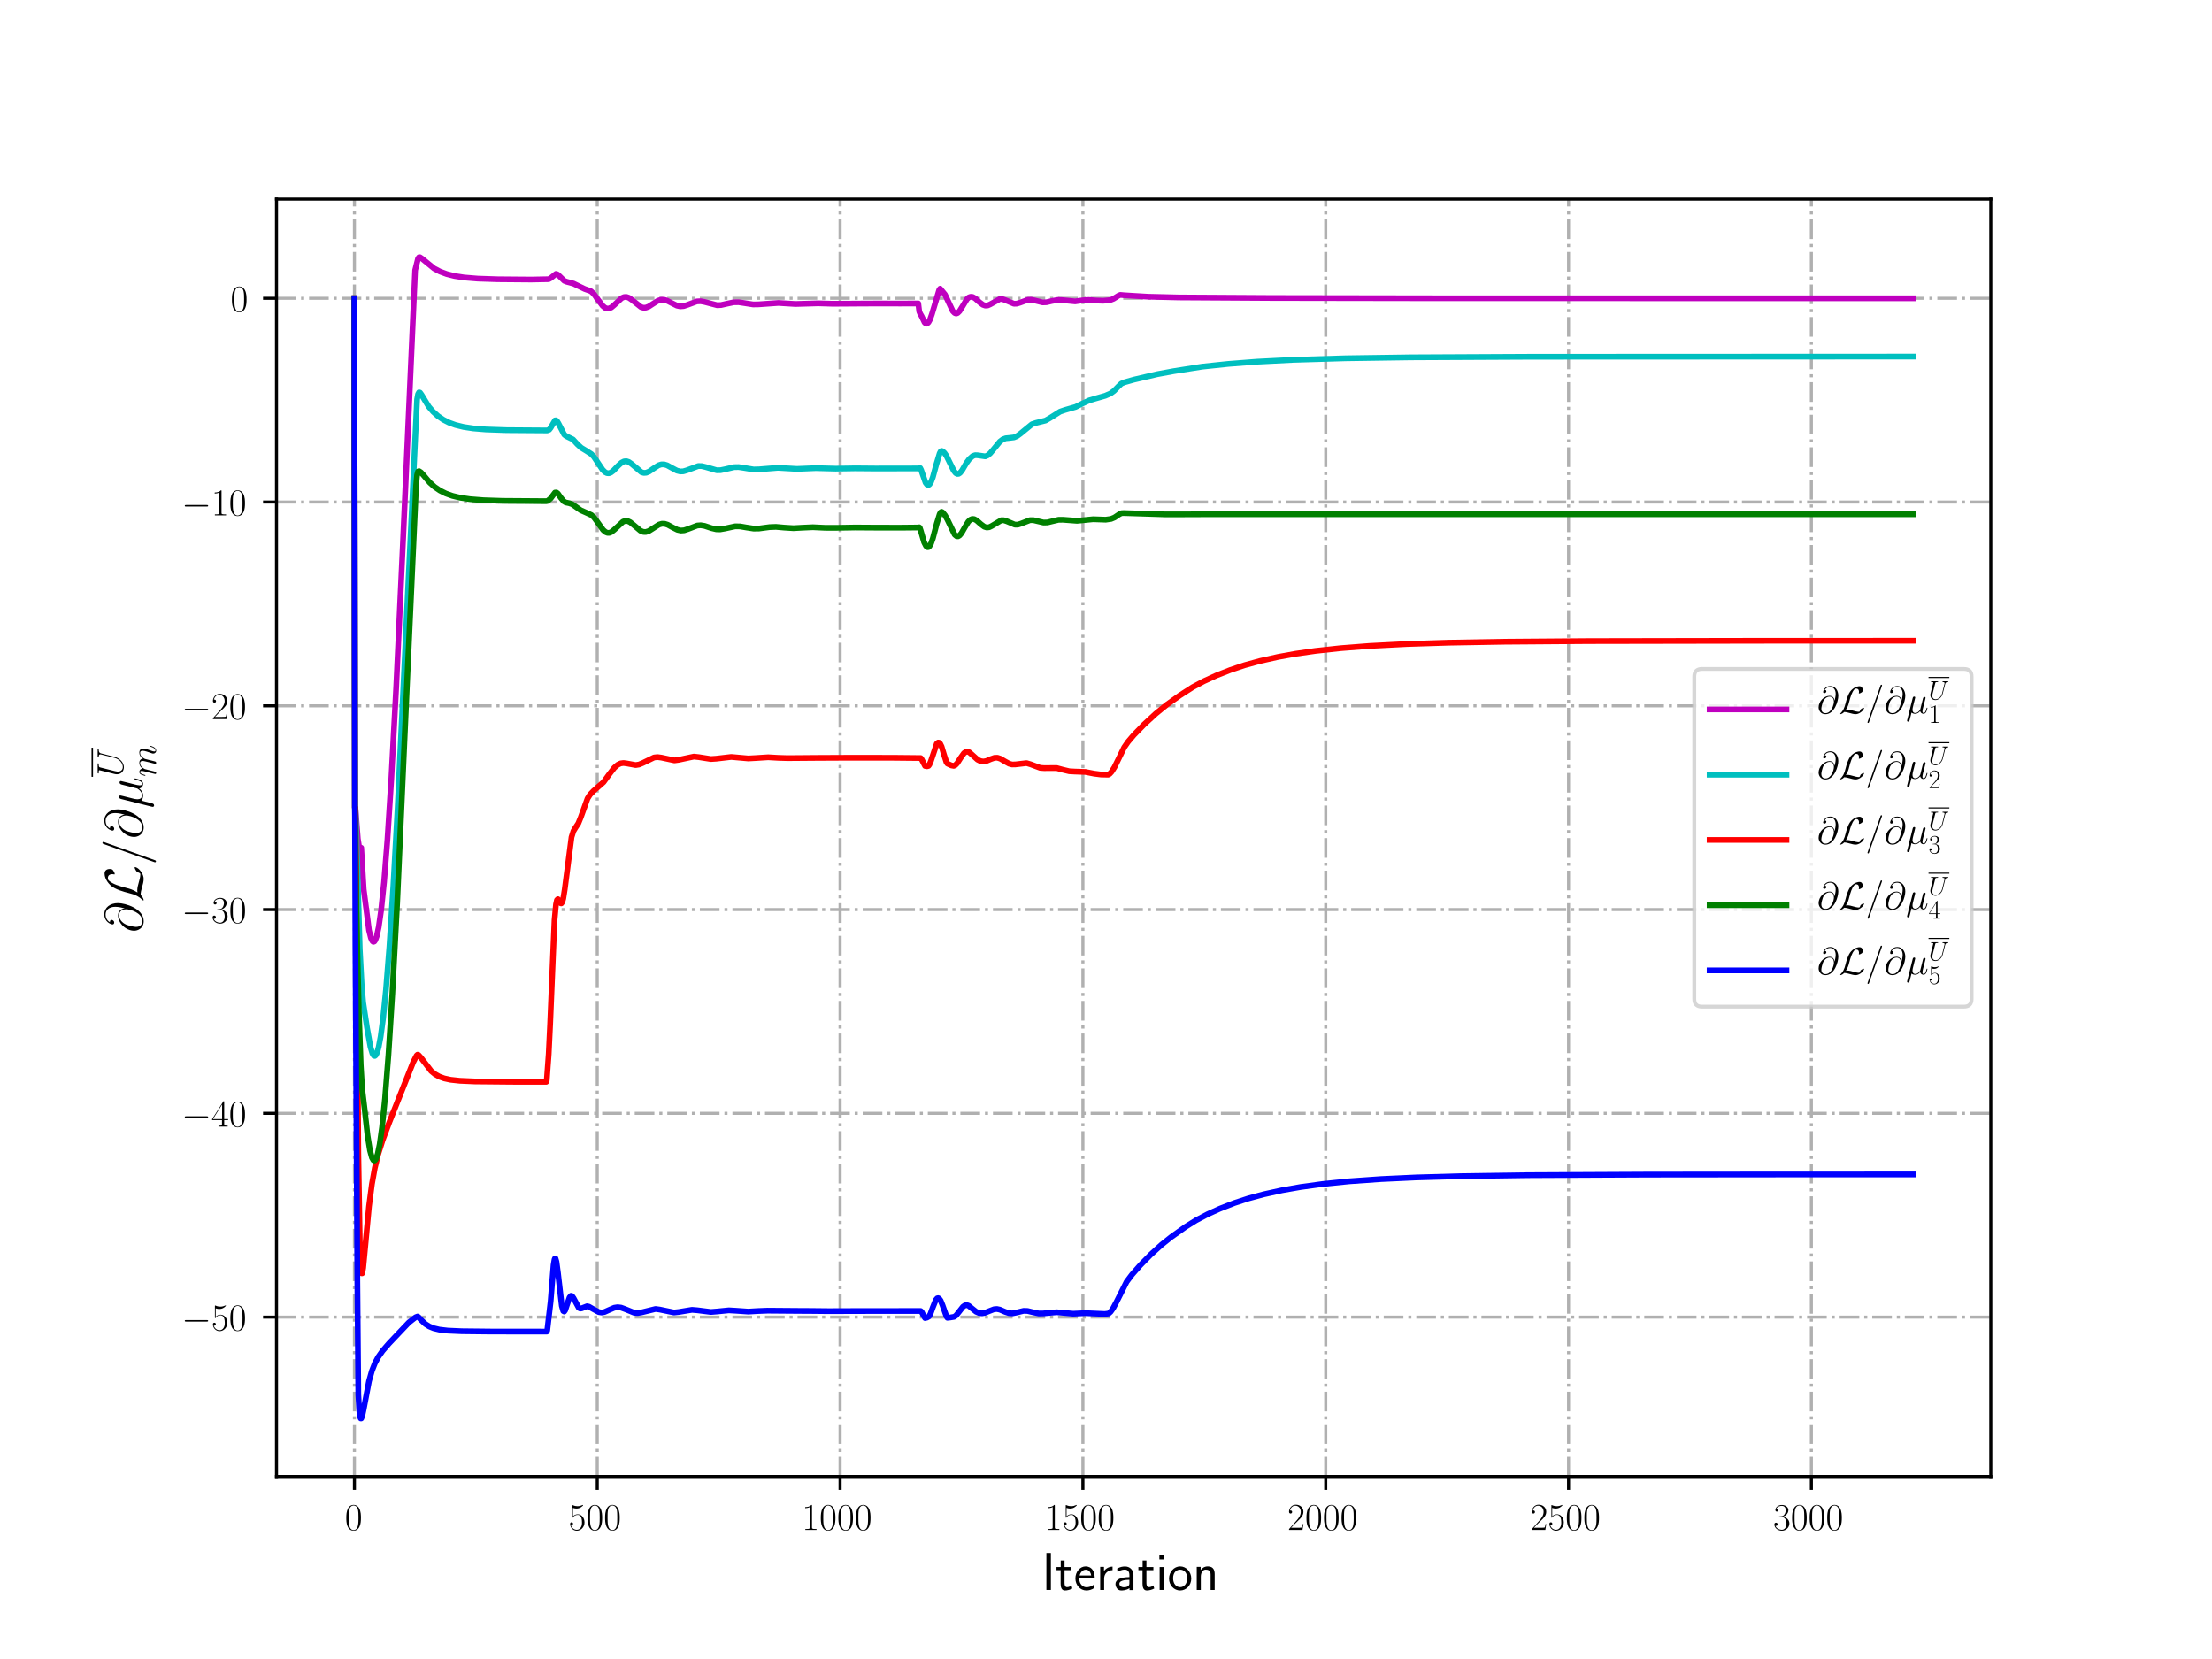 <?xml version="1.0" encoding="utf-8" standalone="no"?>
<!DOCTYPE svg PUBLIC "-//W3C//DTD SVG 1.1//EN"
  "http://www.w3.org/Graphics/SVG/1.1/DTD/svg11.dtd">
<!-- Created with matplotlib (http://matplotlib.org/) -->
<svg height="432pt" version="1.1" viewBox="0 0 576 432" width="576pt" xmlns="http://www.w3.org/2000/svg" xmlns:xlink="http://www.w3.org/1999/xlink">
 <defs>
  <style type="text/css">
*{stroke-linecap:butt;stroke-linejoin:round;}
  </style>
 </defs>
 <g id="figure_1">
  <g id="patch_1">
   <path d="M 0 432 
L 576 432 
L 576 0 
L 0 0 
z
" style="fill:#ffffff;"/>
  </g>
  <g id="axes_1">
   <g id="patch_2">
    <path d="M 72 384.48 
L 518.4 384.48 
L 518.4 51.84 
L 72 51.84 
z
" style="fill:#ffffff;"/>
   </g>
   <g id="matplotlib.axis_1">
    <g id="xtick_1">
     <g id="line2d_1">
      <path clip-path="url(#p2fd0db25ef)" d="M 92.291 384.48 
L 92.291 51.84 
" style="fill:none;stroke:#b0b0b0;stroke-dasharray:5.12,1.28,0.8,1.28;stroke-dashoffset:0;stroke-width:0.8;"/>
     </g>
     <g id="line2d_2">
      <defs>
       <path d="M 0 0 
L 0 3.5 
" id="me953d8c039" style="stroke:#000000;stroke-width:0.8;"/>
      </defs>
      <g>
       <use style="stroke:#000000;stroke-width:0.8;" x="92.291" xlink:href="#me953d8c039" y="384.48"/>
      </g>
     </g>
     <g id="text_1">
      <!-- $0$ -->
      <defs>
       <path d="M 42 31.641 
C 42 37.75 41.906 48.125 37.703 56.109 
C 34 63.109 28.094 65.594 22.906 65.594 
C 18.094 65.594 12 63.406 8.203 56.203 
C 4.203 48.719 3.797 39.438 3.797 31.641 
C 3.797 25.953 3.906 17.281 7 9.672 
C 11.297 -0.609 19 -2 22.906 -2 
C 27.5 -2 34.5 -0.109 38.594 9.375 
C 41.594 16.281 42 24.359 42 31.641 
z
M 22.906 -0.406 
C 16.5 -0.406 12.703 5.078 11.297 12.688 
C 10.203 18.562 10.203 27.156 10.203 32.75 
C 10.203 40.438 10.203 46.828 11.5 52.922 
C 13.406 61.391 19 64 22.906 64 
C 27 64 32.297 61.297 34.203 53.125 
C 35.5 47.438 35.594 40.734 35.594 32.75 
C 35.594 26.25 35.594 18.266 34.406 12.375 
C 32.297 1.484 26.406 -0.406 22.906 -0.406 
z
" id="CMR17-48"/>
      </defs>
      <g transform="translate(89.8 398.398)scale(0.1 -0.1)">
       <use transform="scale(0.996)" xlink:href="#CMR17-48"/>
      </g>
     </g>
    </g>
    <g id="xtick_2">
     <g id="line2d_3">
      <path clip-path="url(#p2fd0db25ef)" d="M 155.522 384.48 
L 155.522 51.84 
" style="fill:none;stroke:#b0b0b0;stroke-dasharray:5.12,1.28,0.8,1.28;stroke-dashoffset:0;stroke-width:0.8;"/>
     </g>
     <g id="line2d_4">
      <g>
       <use style="stroke:#000000;stroke-width:0.8;" x="155.522" xlink:href="#me953d8c039" y="384.48"/>
      </g>
     </g>
     <g id="text_2">
      <!-- $500$ -->
      <defs>
       <path d="M 11.406 57.688 
C 12.406 57.281 16.5 56 20.703 56 
C 30 56 35.094 61.109 38 64.062 
C 38 64.953 38 65.5 37.406 65.5 
C 37.297 65.5 37.094 65.5 36.297 65.047 
C 32.797 63.406 28.703 62.078 23.703 62.078 
C 20.703 62.078 16.203 62.484 11.297 64.672 
C 10.203 65.172 10 65.172 9.906 65.172 
C 9.406 65.172 9.297 65.062 9.297 63.078 
L 9.297 34.422 
C 9.297 32.641 9.297 32.141 10.297 32.141 
C 10.797 32.141 11 32.344 11.5 33.031 
C 14.703 37.516 19.094 39.406 24.094 39.406 
C 27.594 39.406 35.094 37.219 35.094 20.141 
C 35.094 16.953 35.094 11.172 32.094 6.578 
C 29.594 2.484 25.703 0.391 21.406 0.391 
C 14.797 0.391 8.094 5 6.297 12.719 
C 6.703 12.609 7.5 12.422 7.906 12.422 
C 9.203 12.422 11.703 13.125 11.703 16.219 
C 11.703 18.906 9.797 20 7.906 20 
C 5.594 20 4.094 18.594 4.094 15.797 
C 4.094 7.094 11 -2 21.594 -2 
C 31.906 -2 41.703 6.875 41.703 19.75 
C 41.703 31.719 33.906 41 24.203 41 
C 19.094 41 14.797 39.109 11.406 35.531 
z
" id="CMR17-53"/>
      </defs>
      <g transform="translate(148.05 398.398)scale(0.1 -0.1)">
       <use transform="scale(0.996)" xlink:href="#CMR17-53"/>
       <use transform="translate(45.69 0)scale(0.996)" xlink:href="#CMR17-48"/>
       <use transform="translate(91.381 0)scale(0.996)" xlink:href="#CMR17-48"/>
      </g>
     </g>
    </g>
    <g id="xtick_3">
     <g id="line2d_5">
      <path clip-path="url(#p2fd0db25ef)" d="M 218.753 384.48 
L 218.753 51.84 
" style="fill:none;stroke:#b0b0b0;stroke-dasharray:5.12,1.28,0.8,1.28;stroke-dashoffset:0;stroke-width:0.8;"/>
     </g>
     <g id="line2d_6">
      <g>
       <use style="stroke:#000000;stroke-width:0.8;" x="218.753" xlink:href="#me953d8c039" y="384.48"/>
      </g>
     </g>
     <g id="text_3">
      <!-- $1000$ -->
      <defs>
       <path d="M 26.594 63.406 
C 26.594 65.5 26.5 65.5 25.094 65.5 
C 21.203 61.188 15.297 59.797 9.703 59.797 
C 9.406 59.797 8.906 59.797 8.797 59.5 
C 8.703 59.297 8.703 59.094 8.703 57 
C 11.797 57 17 57.594 21 59.984 
L 21 7.203 
C 21 3.688 20.797 2.5 12.203 2.5 
L 9.203 2.5 
L 9.203 0 
C 14 0 19 0 23.797 0 
C 28.594 0 33.594 0 38.406 0 
L 38.406 2.5 
L 35.406 2.5 
C 26.797 2.5 26.594 3.594 26.594 7.156 
z
" id="CMR17-49"/>
      </defs>
      <g transform="translate(208.791 398.398)scale(0.1 -0.1)">
       <use transform="scale(0.996)" xlink:href="#CMR17-49"/>
       <use transform="translate(45.69 0)scale(0.996)" xlink:href="#CMR17-48"/>
       <use transform="translate(91.381 0)scale(0.996)" xlink:href="#CMR17-48"/>
       <use transform="translate(137.071 0)scale(0.996)" xlink:href="#CMR17-48"/>
      </g>
     </g>
    </g>
    <g id="xtick_4">
     <g id="line2d_7">
      <path clip-path="url(#p2fd0db25ef)" d="M 281.985 384.48 
L 281.985 51.84 
" style="fill:none;stroke:#b0b0b0;stroke-dasharray:5.12,1.28,0.8,1.28;stroke-dashoffset:0;stroke-width:0.8;"/>
     </g>
     <g id="line2d_8">
      <g>
       <use style="stroke:#000000;stroke-width:0.8;" x="281.985" xlink:href="#me953d8c039" y="384.48"/>
      </g>
     </g>
     <g id="text_4">
      <!-- $1500$ -->
      <g transform="translate(272.022 398.398)scale(0.1 -0.1)">
       <use transform="scale(0.996)" xlink:href="#CMR17-49"/>
       <use transform="translate(45.69 0)scale(0.996)" xlink:href="#CMR17-53"/>
       <use transform="translate(91.381 0)scale(0.996)" xlink:href="#CMR17-48"/>
       <use transform="translate(137.071 0)scale(0.996)" xlink:href="#CMR17-48"/>
      </g>
     </g>
    </g>
    <g id="xtick_5">
     <g id="line2d_9">
      <path clip-path="url(#p2fd0db25ef)" d="M 345.216 384.48 
L 345.216 51.84 
" style="fill:none;stroke:#b0b0b0;stroke-dasharray:5.12,1.28,0.8,1.28;stroke-dashoffset:0;stroke-width:0.8;"/>
     </g>
     <g id="line2d_10">
      <g>
       <use style="stroke:#000000;stroke-width:0.8;" x="345.216" xlink:href="#me953d8c039" y="384.48"/>
      </g>
     </g>
     <g id="text_5">
      <!-- $2000$ -->
      <defs>
       <path d="M 41.703 15.453 
L 39.906 15.453 
C 38.906 8.375 38.094 7.172 37.703 6.562 
C 37.203 5.766 30 5.766 28.594 5.766 
L 9.406 5.766 
C 13 9.672 20 16.75 28.5 24.953 
C 34.594 30.734 41.703 37.531 41.703 47.422 
C 41.703 59.219 32.297 66 21.797 66 
C 10.797 66 4.094 56.312 4.094 47.344 
C 4.094 43.438 7 42.938 8.203 42.938 
C 9.203 42.938 12.203 43.547 12.203 47.031 
C 12.203 50.109 9.594 51 8.203 51 
C 7.594 51 7 50.906 6.594 50.703 
C 8.5 59.219 14.297 63.406 20.406 63.406 
C 29.094 63.406 34.797 56.516 34.797 47.422 
C 34.797 38.734 29.703 31.25 24 24.75 
L 4.094 2.281 
L 4.094 0 
L 39.297 0 
z
" id="CMR17-50"/>
      </defs>
      <g transform="translate(335.253 398.398)scale(0.1 -0.1)">
       <use transform="scale(0.996)" xlink:href="#CMR17-50"/>
       <use transform="translate(45.69 0)scale(0.996)" xlink:href="#CMR17-48"/>
       <use transform="translate(91.381 0)scale(0.996)" xlink:href="#CMR17-48"/>
       <use transform="translate(137.071 0)scale(0.996)" xlink:href="#CMR17-48"/>
      </g>
     </g>
    </g>
    <g id="xtick_6">
     <g id="line2d_11">
      <path clip-path="url(#p2fd0db25ef)" d="M 408.447 384.48 
L 408.447 51.84 
" style="fill:none;stroke:#b0b0b0;stroke-dasharray:5.12,1.28,0.8,1.28;stroke-dashoffset:0;stroke-width:0.8;"/>
     </g>
     <g id="line2d_12">
      <g>
       <use style="stroke:#000000;stroke-width:0.8;" x="408.447" xlink:href="#me953d8c039" y="384.48"/>
      </g>
     </g>
     <g id="text_6">
      <!-- $2500$ -->
      <g transform="translate(398.485 398.398)scale(0.1 -0.1)">
       <use transform="scale(0.996)" xlink:href="#CMR17-50"/>
       <use transform="translate(45.69 0)scale(0.996)" xlink:href="#CMR17-53"/>
       <use transform="translate(91.381 0)scale(0.996)" xlink:href="#CMR17-48"/>
       <use transform="translate(137.071 0)scale(0.996)" xlink:href="#CMR17-48"/>
      </g>
     </g>
    </g>
    <g id="xtick_7">
     <g id="line2d_13">
      <path clip-path="url(#p2fd0db25ef)" d="M 471.678 384.48 
L 471.678 51.84 
" style="fill:none;stroke:#b0b0b0;stroke-dasharray:5.12,1.28,0.8,1.28;stroke-dashoffset:0;stroke-width:0.8;"/>
     </g>
     <g id="line2d_14">
      <g>
       <use style="stroke:#000000;stroke-width:0.8;" x="471.678" xlink:href="#me953d8c039" y="384.48"/>
      </g>
     </g>
     <g id="text_7">
      <!-- $3000$ -->
      <defs>
       <path d="M 22.094 33.703 
C 31 33.703 34.906 25.969 34.906 17.031 
C 34.906 5 28.5 0.391 22.703 0.391 
C 17.406 0.391 8.797 3.031 6.094 10.828 
C 6.594 10.625 7.094 10.625 7.594 10.625 
C 10 10.625 11.797 12.219 11.797 14.812 
C 11.797 17.703 9.594 19 7.594 19 
C 5.906 19 3.297 18.203 3.297 14.469 
C 3.297 5.234 12.297 -2 22.906 -2 
C 34 -2 42.5 6.719 42.5 16.953 
C 42.5 26.672 34.5 33.703 25 34.797 
C 32.594 36.375 39.906 43.062 39.906 52.016 
C 39.906 59.688 32 65.297 23 65.297 
C 13.906 65.297 5.906 59.828 5.906 52.016 
C 5.906 48.594 8.5 48 9.797 48 
C 11.906 48 13.703 49.297 13.703 51.891 
C 13.703 54.469 11.906 55.766 9.797 55.766 
C 9.406 55.766 8.906 55.766 8.5 55.578 
C 11.406 61.859 19.297 63 22.797 63 
C 26.297 63 32.906 61.328 32.906 51.875 
C 32.906 49.109 32.5 44.188 29.094 39.844 
C 26.094 36 22.703 36 19.406 35.688 
C 18.906 35.688 16.594 35.453 16.203 35.453 
C 15.5 35.359 15.094 35.266 15.094 34.5 
C 15.094 33.797 15.203 33.703 17.203 33.703 
z
" id="CMR17-51"/>
      </defs>
      <g transform="translate(461.716 398.398)scale(0.1 -0.1)">
       <use transform="scale(0.996)" xlink:href="#CMR17-51"/>
       <use transform="translate(45.69 0)scale(0.996)" xlink:href="#CMR17-48"/>
       <use transform="translate(91.381 0)scale(0.996)" xlink:href="#CMR17-48"/>
       <use transform="translate(137.071 0)scale(0.996)" xlink:href="#CMR17-48"/>
      </g>
     </g>
    </g>
    <g id="text_8">
     <!-- Iteration -->
     <defs>
      <path d="M 17.094 69 
L 8.703 69 
L 8.703 0 
L 17.094 0 
z
" id="CMSS17-73"/>
      <path d="M 16.703 37 
L 29.703 37 
L 29.703 42.766 
L 16.703 42.766 
L 16.703 55 
L 9.594 55 
L 9.594 42.766 
L 1.703 42.766 
L 1.703 37 
L 9.406 37 
L 9.406 11.703 
C 9.406 6 10.703 -1 17.297 -1 
C 22.297 -1 26.906 0.391 31.297 2.688 
L 29.703 8.562 
C 27.297 6.469 24.406 5.266 21.297 5.266 
C 16.906 5.266 16.703 10.875 16.703 13.375 
z
" id="CMSS17-116"/>
      <path d="M 39.094 21.516 
C 39.094 24.844 38.906 31.297 35.703 36.641 
C 32.203 42.391 26.5 44 22.203 44 
C 11.797 44 3 34.188 3 21.484 
C 3 9.094 12.094 -1 23.594 -1 
C 28.094 -1 33.594 0.297 38.594 3.875 
C 38.594 4.281 38.406 6.469 38.297 6.562 
C 38.297 6.766 38 9.844 38 10.25 
C 33.203 6.359 27.703 5.078 23.703 5.078 
C 17.297 5.078 10.406 10.422 10.094 21.516 
z
M 10.906 27 
C 12.203 32.562 16.594 37.828 22.203 37.828 
C 23.703 37.828 30.703 37.828 32.5 27 
z
" id="CMSS17-101"/>
      <path d="M 14.906 21.297 
C 14.906 30.703 21.797 37 30.594 37 
L 30.594 43.578 
C 24.203 43.578 18.203 40.391 14.594 35.203 
L 14.594 43.094 
L 7.5 43.094 
L 7.5 0 
L 14.906 0 
z
" id="CMSS17-114"/>
      <path d="M 37.594 27.984 
C 37.594 37.375 30.906 43.875 21.906 43.875 
C 17.5 43.875 12.703 43.078 7.203 39.891 
L 7.797 33.359 
C 10.297 35.125 14.594 38 21.797 38 
C 26.906 38 30 34.062 30 27.844 
L 30 24 
C 14 24 4 19.344 4 11.344 
C 4 7.203 6.5 -1 14.797 -1 
C 16.297 -1 24.406 -1 30.203 3.391 
L 30.203 -0.297 
L 37.594 -0.297 
z
M 30 12.75 
C 30 10.953 30 8.562 27 6.781 
C 24.406 5.078 21.094 5.078 19.703 5.078 
C 14.703 5.078 11.297 7.984 11.297 11.625 
C 11.297 18.922 26.906 18.922 30 18.922 
z
" id="CMSS17-97"/>
      <path d="M 15.297 65.359 
L 6.906 65.359 
L 6.906 57 
L 15.297 57 
z
M 14.797 42.797 
L 7.406 42.797 
L 7.406 0 
L 14.797 0 
z
" id="CMSS17-105"/>
      <path d="M 44.203 21.188 
C 44.203 34 34.703 44 23.5 44 
C 12 44 2.703 33.703 2.703 21.188 
C 2.703 8.5 12.297 -1 23.406 -1 
C 34.797 -1 44.203 8.797 44.203 21.188 
z
M 23.5 5.266 
C 16.406 5.266 10.297 11.078 10.297 22 
C 10.297 33.609 17.406 37.922 23.406 37.922 
C 29.906 37.922 36.594 33.219 36.594 22 
C 36.594 10.672 30.094 5.266 23.5 5.266 
z
" id="CMSS17-111"/>
      <path d="M 40.906 29.328 
C 40.906 35.672 39.406 44 28.094 44 
C 21.703 44 17.5 40.719 14.703 37.328 
L 14.703 43.094 
L 7.406 43.094 
L 7.406 0 
L 15 0 
L 15 24.359 
C 15 30.688 17.406 37.938 24.203 37.938 
C 33 37.938 33.297 32 33.297 28.578 
L 33.297 0 
L 40.906 0 
z
" id="CMSS17-110"/>
     </defs>
     <g transform="translate(271.264 414.022)scale(0.14 -0.14)">
      <use transform="scale(0.996)" xlink:href="#CMSS17-73"/>
      <use transform="translate(25.784 0)scale(0.996)" xlink:href="#CMSS17-116"/>
      <use transform="translate(59.615 0)scale(0.996)" xlink:href="#CMSS17-101"/>
      <use transform="translate(101.254 0)scale(0.996)" xlink:href="#CMSS17-114"/>
      <use transform="translate(133.164 0)scale(0.996)" xlink:href="#CMSS17-97"/>
      <use transform="translate(178.086 0)scale(0.996)" xlink:href="#CMSS17-116"/>
      <use transform="translate(211.918 0)scale(0.996)" xlink:href="#CMSS17-105"/>
      <use transform="translate(234.098 0)scale(0.996)" xlink:href="#CMSS17-111"/>
      <use transform="translate(280.942 0)scale(0.996)" xlink:href="#CMSS17-110"/>
     </g>
    </g>
   </g>
   <g id="matplotlib.axis_2">
    <g id="ytick_1">
     <g id="line2d_15">
      <path clip-path="url(#p2fd0db25ef)" d="M 72 342.967 
L 518.4 342.967 
" style="fill:none;stroke:#b0b0b0;stroke-dasharray:5.12,1.28,0.8,1.28;stroke-dashoffset:0;stroke-width:0.8;"/>
     </g>
     <g id="line2d_16">
      <defs>
       <path d="M 0 0 
L -3.5 0 
" id="m3da5f7e1f7" style="stroke:#000000;stroke-width:0.8;"/>
      </defs>
      <g>
       <use style="stroke:#000000;stroke-width:0.8;" x="72" xlink:href="#m3da5f7e1f7" y="342.967"/>
      </g>
     </g>
     <g id="text_9">
      <!-- $-50$ -->
      <defs>
       <path d="M 65.906 23 
C 67.594 23 69.406 23 69.406 25 
C 69.406 27 67.594 27 65.906 27 
L 11.797 27 
C 10.094 27 8.297 27 8.297 25 
C 8.297 23 10.094 23 11.797 23 
z
" id="CMSY10-0"/>
      </defs>
      <g transform="translate(47.289 346.426)scale(0.1 -0.1)">
       <use transform="scale(0.996)" xlink:href="#CMSY10-0"/>
       <use transform="translate(77.487 0)scale(0.996)" xlink:href="#CMR17-53"/>
       <use transform="translate(123.178 0)scale(0.996)" xlink:href="#CMR17-48"/>
      </g>
     </g>
    </g>
    <g id="ytick_2">
     <g id="line2d_17">
      <path clip-path="url(#p2fd0db25ef)" d="M 72 289.909 
L 518.4 289.909 
" style="fill:none;stroke:#b0b0b0;stroke-dasharray:5.12,1.28,0.8,1.28;stroke-dashoffset:0;stroke-width:0.8;"/>
     </g>
     <g id="line2d_18">
      <g>
       <use style="stroke:#000000;stroke-width:0.8;" x="72" xlink:href="#m3da5f7e1f7" y="289.909"/>
      </g>
     </g>
     <g id="text_10">
      <!-- $-40$ -->
      <defs>
       <path d="M 33.594 64.406 
C 33.594 66.5 33.5 66.5 31.703 66.5 
L 2 19.594 
L 2 17 
L 27.797 17 
L 27.797 7.141 
C 27.797 3.5 27.594 2.5 20.594 2.5 
L 18.703 2.5 
L 18.703 0 
C 21.906 0 27.297 0 30.703 0 
C 34.094 0 39.5 0 42.703 0 
L 42.703 2.5 
L 40.797 2.5 
C 33.797 2.5 33.594 3.5 33.594 7.141 
L 33.594 17 
L 43.797 17 
L 43.797 19.594 
L 33.594 19.594 
z
M 28.094 57.859 
L 28.094 19.594 
L 4 19.594 
z
" id="CMR17-52"/>
      </defs>
      <g transform="translate(47.289 293.368)scale(0.1 -0.1)">
       <use transform="scale(0.996)" xlink:href="#CMSY10-0"/>
       <use transform="translate(77.487 0)scale(0.996)" xlink:href="#CMR17-52"/>
       <use transform="translate(123.178 0)scale(0.996)" xlink:href="#CMR17-48"/>
      </g>
     </g>
    </g>
    <g id="ytick_3">
     <g id="line2d_19">
      <path clip-path="url(#p2fd0db25ef)" d="M 72 236.851 
L 518.4 236.851 
" style="fill:none;stroke:#b0b0b0;stroke-dasharray:5.12,1.28,0.8,1.28;stroke-dashoffset:0;stroke-width:0.8;"/>
     </g>
     <g id="line2d_20">
      <g>
       <use style="stroke:#000000;stroke-width:0.8;" x="72" xlink:href="#m3da5f7e1f7" y="236.851"/>
      </g>
     </g>
     <g id="text_11">
      <!-- $-30$ -->
      <g transform="translate(47.289 240.31)scale(0.1 -0.1)">
       <use transform="scale(0.996)" xlink:href="#CMSY10-0"/>
       <use transform="translate(77.487 0)scale(0.996)" xlink:href="#CMR17-51"/>
       <use transform="translate(123.178 0)scale(0.996)" xlink:href="#CMR17-48"/>
      </g>
     </g>
    </g>
    <g id="ytick_4">
     <g id="line2d_21">
      <path clip-path="url(#p2fd0db25ef)" d="M 72 183.793 
L 518.4 183.793 
" style="fill:none;stroke:#b0b0b0;stroke-dasharray:5.12,1.28,0.8,1.28;stroke-dashoffset:0;stroke-width:0.8;"/>
     </g>
     <g id="line2d_22">
      <g>
       <use style="stroke:#000000;stroke-width:0.8;" x="72" xlink:href="#m3da5f7e1f7" y="183.793"/>
      </g>
     </g>
     <g id="text_12">
      <!-- $-20$ -->
      <g transform="translate(47.289 187.252)scale(0.1 -0.1)">
       <use transform="scale(0.996)" xlink:href="#CMSY10-0"/>
       <use transform="translate(77.487 0)scale(0.996)" xlink:href="#CMR17-50"/>
       <use transform="translate(123.178 0)scale(0.996)" xlink:href="#CMR17-48"/>
      </g>
     </g>
    </g>
    <g id="ytick_5">
     <g id="line2d_23">
      <path clip-path="url(#p2fd0db25ef)" d="M 72 130.735 
L 518.4 130.735 
" style="fill:none;stroke:#b0b0b0;stroke-dasharray:5.12,1.28,0.8,1.28;stroke-dashoffset:0;stroke-width:0.8;"/>
     </g>
     <g id="line2d_24">
      <g>
       <use style="stroke:#000000;stroke-width:0.8;" x="72" xlink:href="#m3da5f7e1f7" y="130.735"/>
      </g>
     </g>
     <g id="text_13">
      <!-- $-10$ -->
      <g transform="translate(47.289 134.194)scale(0.1 -0.1)">
       <use transform="scale(0.996)" xlink:href="#CMSY10-0"/>
       <use transform="translate(77.487 0)scale(0.996)" xlink:href="#CMR17-49"/>
       <use transform="translate(123.178 0)scale(0.996)" xlink:href="#CMR17-48"/>
      </g>
     </g>
    </g>
    <g id="ytick_6">
     <g id="line2d_25">
      <path clip-path="url(#p2fd0db25ef)" d="M 72 77.677 
L 518.4 77.677 
" style="fill:none;stroke:#b0b0b0;stroke-dasharray:5.12,1.28,0.8,1.28;stroke-dashoffset:0;stroke-width:0.8;"/>
     </g>
     <g id="line2d_26">
      <g>
       <use style="stroke:#000000;stroke-width:0.8;" x="72" xlink:href="#m3da5f7e1f7" y="77.677"/>
      </g>
     </g>
     <g id="text_14">
      <!-- $0$ -->
      <g transform="translate(60.019 81.136)scale(0.1 -0.1)">
       <use transform="scale(0.996)" xlink:href="#CMR17-48"/>
      </g>
     </g>
    </g>
    <g id="text_15">
     <!-- $\partial \mathcal{L}/ \partial \mu^{\overline{U}}_{m}$ -->
     <defs>
      <path d="M 45.406 33.516 
C 44.797 39.125 41.297 45.859 32.297 45.859 
C 18.203 45.859 3.797 31.516 3.797 15.562 
C 3.797 9.438 8 -2.094 21.594 -2.094 
C 45.203 -2.094 55.297 32.297 55.297 46 
C 55.297 60.406 47.203 71.5 34.406 71.5 
C 19.906 71.5 15.594 58.797 15.594 56.094 
C 15.594 55.203 16.203 53 19 53 
C 22.5 53 24 56.203 24 57.906 
C 24 61 20.906 61 19.594 61 
C 23.703 68.406 31.297 69.094 34 69.094 
C 42.797 69.094 48.406 62.109 48.406 50.969 
C 48.406 44.578 46.5 37.188 45.5 33.516 
z
M 21.906 0.594 
C 12.5 0.594 10.906 8.031 10.906 12.25 
C 10.906 16.656 13.703 27 15.203 30.703 
C 16.5 33.719 22.203 43.859 32.594 43.859 
C 41.703 43.859 43.797 35.922 43.797 30.516 
C 43.797 23.078 37.297 0.594 21.906 0.594 
z
" id="CMMI12-64"/>
      <path d="M 18 9.531 
C 23.406 17.984 25.094 24.406 26.406 29.734 
C 29.906 43.594 33.703 55.656 39.906 62.578 
C 41.094 63.906 41.906 64.797 45.094 64.797 
C 52 64.797 52.203 57.875 52.203 56.453 
C 52.203 54.656 51.703 53.234 51.703 52.734 
C 51.703 52.031 52.297 52.031 52.406 52.031 
C 54 52.031 56.703 53.141 59.203 54.953 
C 61 56.359 61.906 57.359 61.906 61.469 
C 61.906 66.891 59.094 71 53.5 71 
C 50.297 71 41.5 70.203 31.703 60.25 
C 23.703 52.016 19 33.938 17.094 26.406 
C 15.297 19.5 14.5 16.375 11.5 10.344 
C 10.797 9.156 8.203 4.734 6.797 3.422 
C 4.094 0.922 3.094 -0.891 3.094 -1.391 
C 3.094 -1.594 3.297 -2 4 -2 
C 4.406 -2 6.5 -1.594 9.094 0.078 
C 10.797 1.062 11 1.25 13.297 3.609 
C 18.297 3.609 21.797 2.703 28.094 0.906 
C 33.203 -0.5 38.297 -2 43.406 -2 
C 51.5 -2 59.703 4.125 62.906 8.531 
C 64.906 11.234 65.5 13.75 65.5 14.047 
C 65.5 14.75 64.906 14.75 64.797 14.75 
C 63.203 14.75 60.797 13.656 59.094 12.438 
C 56.406 10.734 56.203 10.141 55.594 8.422 
C 55.094 6.812 54.5 6.016 54.094 5.406 
C 53.297 4.203 53.203 4.203 51.703 4.203 
C 46.906 4.203 41.906 5.719 35.297 7.516 
C 32.5 8.312 27 9.938 22 9.938 
C 20.703 9.938 19.297 9.828 18 9.531 
z
" id="CMSY10-76"/>
      <path d="M 42.906 71.281 
C 42.906 71.391 43.5 72.906 43.5 73.094 
C 43.5 74.297 42.5 75 41.703 75 
C 41.203 75 40.297 75 39.5 72.797 
L 6 -21.297 
C 6 -21.406 5.406 -22.891 5.406 -23.094 
C 5.406 -24.297 6.406 -25 7.203 -25 
C 7.797 -25 8.703 -24.891 9.406 -22.797 
z
" id="CMMI12-61"/>
      <path d="M 14.406 2.188 
C 16.906 -0.094 20.594 -1 24 -1 
C 30.406 -1 34.797 3.25 37.094 6.328 
C 38.094 1.078 42.297 -1 45.797 -1 
C 48.797 -1 51.203 0.781 53 4.328 
C 54.594 7.703 56 13.734 56 14.109 
C 56 14.609 55.594 15 55 15 
C 54.094 15 54 14.5 53.594 13.031 
C 52.094 7.203 50.203 1 46.094 1 
C 43.203 1 43 3.578 43 5.594 
C 43 7.875 43.906 11.484 44.594 14.469 
L 47.406 25.234 
C 47.797 27.141 48.906 31.609 49.406 33.422 
C 50 35.812 51.094 40.109 51.094 40.5 
C 51.094 42 49.906 43 48.406 43 
C 47.5 43 45.406 42.594 44.594 39.609 
L 37.594 11.875 
C 37.094 9.875 37.094 9.672 35.797 8.078 
C 34.594 6.391 30.703 1 24.406 1 
C 18.797 1 17 5.094 17 9.766 
C 17 12.672 17.906 16.156 18.297 17.859 
L 22.797 35.828 
C 23.297 37.719 24.094 40.906 24.094 41.516 
C 24.094 43.109 22.797 44 21.5 44 
C 20.594 44 18.406 43.703 17.594 40.5 
L 3.094 -17.297 
C 3 -17.797 2.797 -18.391 2.797 -19 
C 2.797 -20.5 4 -21.5 5.5 -21.5 
C 8.406 -21.5 9 -19.188 9.703 -16.406 
z
" id="CMMI12-22"/>
      <path d="M 50.594 23.031 
C 47.094 9.078 35.5 0.891 26.094 0.891 
C 18.906 0.891 14 5.672 14 13.922 
C 14 14.312 14 17.297 15.094 21.672 
L 24.906 60.734 
C 25.797 64.109 26 65.109 33.094 65.109 
C 34.906 65.109 35.906 65.109 35.906 66.906 
C 35.906 68 35 68 34.406 68 
C 32.594 68 30.5 68 28.594 68 
L 16.797 68 
C 14.906 68 12.797 68 10.906 68 
C 10.203 68 9 68 9 66.109 
C 9 65.109 9.703 65.109 11.594 65.109 
C 17.594 65.109 17.594 64.312 17.594 63.219 
C 17.594 62.625 16.906 59.75 16.406 58.047 
L 7.703 23.25 
C 7.406 22.156 6.797 19.469 6.797 16.797 
C 6.797 5.844 14.703 -2 25.594 -2 
C 35.703 -2 46.906 6 52 18.703 
C 52.703 20.391 53.594 23.906 54.203 26.594 
C 55.203 30.203 57.297 39 58 41.594 
L 61.797 56.609 
C 63.094 61.812 63.906 65.109 72.703 65.109 
C 73.5 65.203 73.906 66 73.906 66.906 
C 73.906 68 73 68 72.594 68 
C 71.203 68 69.406 68 68 68 
L 63.297 68 
C 57.094 68 53.906 68 53.797 68 
C 53.203 68 52 68 52 66.109 
C 52 65.109 52.797 65.109 53.5 65.109 
C 59.5 65.109 59.906 62.812 59.906 61.016 
C 59.906 60.125 59.906 59.812 59.5 58.422 
z
" id="CMMI12-85"/>
      <path d="M 20.594 29.234 
C 20.797 29.844 23.297 34.828 27 38.016 
C 29.594 40.406 33 42.016 36.906 42.016 
C 40.906 42.016 42.297 39.016 42.297 35.031 
C 42.297 34.422 42.297 32.438 41.094 27.734 
L 38.594 17.469 
C 37.797 14.469 35.906 7.078 35.703 5.984 
C 35.297 4.484 34.703 1.891 34.703 1.5 
C 34.703 0.094 35.797 -1 37.297 -1 
C 40.297 -1 40.797 1.297 41.703 4.891 
L 47.703 28.734 
C 47.906 29.531 53.094 42.016 64.094 42.016 
C 68.094 42.016 69.5 39.016 69.5 35.031 
C 69.5 29.438 65.594 18.562 63.406 12.578 
C 62.5 10.172 62 8.875 62 7.078 
C 62 2.594 65.094 -1 69.906 -1 
C 79.203 -1 82.703 13.672 82.703 14.266 
C 82.703 14.766 82.297 15.172 81.703 15.172 
C 80.797 15.172 80.703 14.875 80.203 13.172 
C 77.906 5.188 74.203 1 70.203 1 
C 69.203 1 67.594 1 67.594 4.203 
C 67.594 6.812 68.797 10 69.203 11.094 
C 71 15.906 75.5 27.703 75.5 33.516 
C 75.5 39.5 72 44 64.406 44 
C 57.703 44 52.297 40.219 48.297 34.328 
C 48 39.719 44.703 44 37.203 44 
C 28.297 44 23.594 37.734 21.797 35.234 
C 21.5 40.906 17.406 44 13 44 
C 10.094 44 7.797 42.609 5.906 38.812 
C 4.094 35.219 2.703 29.141 2.703 28.734 
C 2.703 28.344 3.094 27.844 3.797 27.844 
C 4.594 27.844 4.703 27.938 5.297 30.234 
C 6.797 36.125 8.703 42.016 12.703 42.016 
C 15 42.016 15.797 40.406 15.797 37.422 
C 15.797 35.219 14.797 31.328 14.094 28.234 
L 11.297 17.469 
C 10.906 15.562 9.797 11.078 9.297 9.281 
C 8.594 6.688 7.5 2 7.5 1.5 
C 7.5 0.094 8.594 -1 10.094 -1 
C 11.297 -1 12.703 -0.406 13.5 1.094 
C 13.703 1.594 14.594 5.094 15.094 7.078 
L 17.297 16.062 
z
" id="CMMI12-109"/>
     </defs>
     <g transform="translate(40.577 242.881)rotate(-90)scale(0.14 -0.14)">
      <use transform="translate(0 24.629)scale(0.996)" xlink:href="#CMMI12-64"/>
      <use transform="translate(56.916 24.629)scale(0.996)" xlink:href="#CMSY10-76"/>
      <use transform="translate(125.63 24.629)scale(0.996)" xlink:href="#CMMI12-61"/>
      <use transform="translate(174.405 24.629)scale(0.996)" xlink:href="#CMMI12-64"/>
      <use transform="translate(231.321 24.629)scale(0.996)" xlink:href="#CMMI12-22"/>
      <use transform="translate(290.012 60.783)scale(0.697)" xlink:href="#CMMI12-85"/>
      <use transform="translate(290.012 0)scale(0.697)" xlink:href="#CMMI12-109"/>
      <path d="M 290.012 116.806 
L 344.171 116.806 
L 344.171 119.595 
L 290.012 119.595 
L 290.012 116.806 
z
"/>
     </g>
    </g>
   </g>
   <g id="line2d_27">
    <path clip-path="url(#p2fd0db25ef)" d="M 92.291 77.677 
L 92.417 210.322 
L 92.544 210.322 
L 93.176 218.417 
L 93.556 220.794 
L 93.808 221.185 
L 93.935 221.065 
L 94.061 220.759 
L 94.694 231.538 
L 96.085 242.221 
L 96.591 244.263 
L 96.97 245.065 
L 97.223 245.252 
L 97.476 245.164 
L 97.729 244.8 
L 98.108 243.745 
L 98.614 241.399 
L 99.246 237.004 
L 100.005 229.687 
L 100.89 218.536 
L 101.902 202.698 
L 103.167 178.95 
L 104.937 141.039 
L 108.099 70.364 
L 108.857 67.336 
L 109.11 66.989 
L 109.363 66.987 
L 109.869 67.328 
L 113.031 69.905 
L 114.548 70.7 
L 116.319 71.36 
L 118.342 71.866 
L 120.871 72.258 
L 124.412 72.548 
L 129.597 72.72 
L 138.323 72.793 
L 142.876 72.705 
L 143.382 72.425 
L 144.773 71.316 
L 145.152 71.437 
L 145.658 71.883 
L 146.923 73.118 
L 147.555 73.368 
L 149.325 73.842 
L 152.234 75.244 
L 153.878 75.827 
L 154.637 76.542 
L 155.649 77.927 
L 156.913 79.62 
L 157.546 80.152 
L 158.051 80.352 
L 158.557 80.341 
L 159.19 80.057 
L 159.948 79.421 
L 161.845 77.643 
L 162.478 77.354 
L 163.11 77.317 
L 163.742 77.529 
L 164.501 78.047 
L 166.904 79.958 
L 167.536 80.139 
L 168.168 80.11 
L 168.927 79.826 
L 170.065 79.089 
L 171.33 78.302 
L 172.089 78.053 
L 172.848 78.039 
L 173.606 78.248 
L 174.744 78.831 
L 176.262 79.586 
L 177.147 79.771 
L 178.032 79.702 
L 179.044 79.372 
L 181.447 78.484 
L 182.459 78.435 
L 183.47 78.624 
L 186.758 79.481 
L 187.77 79.427 
L 189.288 79.086 
L 191.058 78.717 
L 192.323 78.695 
L 193.84 78.922 
L 196.117 79.275 
L 197.508 79.252 
L 202.693 78.884 
L 207.119 79.156 
L 213.063 78.983 
L 216.856 79.095 
L 224.318 79.046 
L 228.617 79.026 
L 234.435 79.039 
L 239.114 79.022 
L 239.367 81.116 
L 239.62 81.706 
L 239.999 82.365 
L 240.758 83.966 
L 241.137 84.3 
L 241.39 84.273 
L 241.77 83.936 
L 242.149 83.259 
L 242.655 81.829 
L 244.552 75.528 
L 244.805 75.169 
L 246.069 76.699 
L 248.093 81.006 
L 248.599 81.518 
L 248.978 81.635 
L 249.357 81.514 
L 249.863 81.019 
L 250.622 79.795 
L 251.76 77.92 
L 252.266 77.442 
L 252.772 77.278 
L 253.278 77.326 
L 253.91 77.678 
L 255.048 78.697 
L 255.933 79.36 
L 256.566 79.575 
L 257.198 79.53 
L 257.83 79.256 
L 260.36 77.858 
L 260.992 77.878 
L 261.751 78.136 
L 264.027 79.093 
L 264.786 79.067 
L 265.671 78.791 
L 267.694 78.057 
L 268.58 78.043 
L 269.591 78.273 
L 271.488 78.741 
L 272.5 78.706 
L 273.891 78.38 
L 275.409 78.1 
L 276.547 78.143 
L 279.961 78.479 
L 281.985 78.195 
L 283.502 78.102 
L 285.526 78.262 
L 287.296 78.318 
L 289.067 78.147 
L 289.952 77.802 
L 291.216 77.006 
L 291.722 76.789 
L 292.608 76.873 
L 294.504 76.997 
L 298.931 77.261 
L 306.898 77.453 
L 314.612 77.498 
L 331.305 77.598 
L 374.049 77.666 
L 498.109 77.677 
L 498.109 77.677 
" style="fill:none;stroke:#bf00bf;stroke-linecap:square;stroke-width:1.5;"/>
   </g>
   <g id="line2d_28">
    <path clip-path="url(#p2fd0db25ef)" d="M 92.291 77.677 
L 92.417 210.322 
L 92.544 210.322 
L 92.797 217.064 
L 93.682 247.163 
L 94.188 256.612 
L 94.567 261.039 
L 95.579 267.671 
L 96.464 272.611 
L 96.97 274.312 
L 97.349 274.906 
L 97.602 274.969 
L 97.855 274.766 
L 98.235 273.972 
L 98.614 272.603 
L 99.12 269.909 
L 99.752 265.195 
L 100.511 257.67 
L 101.396 246.509 
L 102.408 230.953 
L 103.546 210.27 
L 108.605 104.009 
L 108.857 102.633 
L 109.11 102.174 
L 109.363 102.235 
L 109.743 102.753 
L 111.64 105.878 
L 112.778 107.2 
L 114.042 108.336 
L 115.434 109.289 
L 116.951 110.059 
L 118.595 110.658 
L 120.745 111.183 
L 123.274 111.562 
L 126.562 111.83 
L 131.874 112.01 
L 142.497 112.084 
L 143.002 111.891 
L 143.382 111.41 
L 144.52 109.473 
L 144.773 109.45 
L 145.026 109.635 
L 145.405 110.231 
L 146.923 113.172 
L 147.429 113.561 
L 149.199 114.427 
L 150.337 115.667 
L 151.349 116.593 
L 152.614 117.36 
L 154.005 118.252 
L 154.637 118.93 
L 155.649 120.44 
L 156.913 122.319 
L 157.546 122.936 
L 158.051 123.194 
L 158.557 123.226 
L 159.063 123.048 
L 159.695 122.583 
L 160.96 121.269 
L 161.845 120.475 
L 162.478 120.152 
L 163.11 120.092 
L 163.742 120.298 
L 164.501 120.831 
L 167.03 122.959 
L 167.663 123.134 
L 168.295 123.086 
L 169.054 122.77 
L 170.192 121.983 
L 171.456 121.169 
L 172.215 120.925 
L 172.974 120.932 
L 173.733 121.17 
L 174.871 121.799 
L 176.262 122.541 
L 177.147 122.758 
L 177.906 122.73 
L 178.791 122.477 
L 181.826 121.358 
L 182.712 121.371 
L 183.723 121.609 
L 186.632 122.449 
L 187.644 122.431 
L 188.908 122.168 
L 191.185 121.645 
L 192.323 121.623 
L 193.714 121.829 
L 196.243 122.248 
L 197.634 122.215 
L 202.566 121.813 
L 207.498 122.102 
L 212.43 121.897 
L 217.615 122.032 
L 222.674 121.95 
L 227.985 121.996 
L 233.676 121.984 
L 239.114 121.976 
L 239.62 121.885 
L 239.873 122.408 
L 241.011 125.685 
L 241.39 126.173 
L 241.77 126.291 
L 242.023 126.144 
L 242.402 125.576 
L 242.908 124.247 
L 243.793 121.007 
L 244.678 118.059 
L 244.931 117.577 
L 245.184 117.423 
L 245.437 117.493 
L 245.943 117.966 
L 246.449 118.703 
L 247.334 120.503 
L 248.346 122.545 
L 248.851 123.179 
L 249.231 123.396 
L 249.61 123.377 
L 249.99 123.133 
L 250.496 122.515 
L 251.634 120.576 
L 252.392 119.543 
L 253.278 118.759 
L 253.91 118.53 
L 254.542 118.549 
L 256.566 118.839 
L 257.198 118.568 
L 257.83 118.046 
L 258.716 116.995 
L 260.36 114.988 
L 261.118 114.413 
L 261.877 114.127 
L 262.889 114.031 
L 264.027 113.894 
L 264.786 113.585 
L 265.671 112.955 
L 268.706 110.47 
L 269.718 110.132 
L 272.247 109.505 
L 273.385 108.859 
L 276.041 107.182 
L 277.306 106.751 
L 280.088 105.954 
L 281.858 105.071 
L 283.629 104.254 
L 285.273 103.771 
L 287.802 103.048 
L 289.193 102.437 
L 290.078 101.788 
L 291.216 100.627 
L 291.975 99.904 
L 292.734 99.565 
L 295.263 98.851 
L 301.333 97.436 
L 305.633 96.644 
L 313.094 95.469 
L 319.797 94.765 
L 327.258 94.187 
L 336.616 93.706 
L 350.401 93.295 
L 367.347 93.05 
L 398.836 92.896 
L 498.109 92.853 
L 498.109 92.853 
" style="fill:none;stroke:#00bfbf;stroke-linecap:square;stroke-width:1.5;"/>
   </g>
   <g id="line2d_29">
    <path clip-path="url(#p2fd0db25ef)" d="M 92.291 77.677 
L 92.417 210.322 
L 92.544 210.322 
L 92.797 231.313 
L 93.303 300.274 
L 93.682 323.229 
L 93.935 329.484 
L 94.188 331.572 
L 94.314 331.563 
L 94.567 330.162 
L 95.073 324.857 
L 96.085 314.129 
L 96.844 308.328 
L 97.602 304.127 
L 98.488 300.497 
L 99.626 296.894 
L 101.396 292.179 
L 107.593 276.584 
L 108.478 274.871 
L 108.731 274.637 
L 108.984 274.725 
L 109.616 275.425 
L 112.272 278.892 
L 113.284 279.721 
L 114.422 280.359 
L 115.686 280.817 
L 117.33 281.171 
L 119.733 281.434 
L 123.654 281.606 
L 133.265 281.697 
L 142.244 281.707 
L 142.37 281.295 
L 142.876 274.475 
L 143.255 266.667 
L 144.393 239.598 
L 144.773 235.526 
L 145.026 234.373 
L 145.279 234.134 
L 145.532 234.437 
L 146.037 235.222 
L 146.164 235.239 
L 146.417 234.892 
L 146.67 233.979 
L 147.049 231.611 
L 148.82 217.988 
L 149.325 216.393 
L 149.831 215.559 
L 150.59 214.404 
L 151.222 212.85 
L 152.993 207.924 
L 153.625 206.924 
L 154.51 205.994 
L 157.166 203.654 
L 158.557 201.725 
L 159.948 199.928 
L 160.834 199.154 
L 161.592 198.787 
L 162.351 198.68 
L 163.236 198.798 
L 165.513 199.219 
L 166.398 199.08 
L 167.41 198.662 
L 170.318 197.242 
L 171.204 197.145 
L 172.215 197.278 
L 175.63 198.004 
L 176.768 197.848 
L 180.688 197.013 
L 181.953 197.153 
L 185.114 197.651 
L 186.505 197.558 
L 190.426 197.103 
L 192.196 197.264 
L 194.852 197.498 
L 196.749 197.396 
L 200.037 197.188 
L 202.693 197.34 
L 205.095 197.411 
L 213.063 197.349 
L 216.351 197.334 
L 221.662 197.311 
L 226.973 197.314 
L 232.791 197.325 
L 239.746 197.393 
L 239.999 197.733 
L 240.884 199.452 
L 241.39 199.54 
L 241.77 199.438 
L 242.023 199.1 
L 242.402 198.182 
L 243.919 193.681 
L 244.299 193.35 
L 244.552 193.397 
L 244.805 193.647 
L 245.184 194.412 
L 245.816 196.522 
L 246.449 198.48 
L 246.702 198.838 
L 247.713 199.308 
L 248.346 199.424 
L 248.725 199.271 
L 249.231 198.761 
L 250.116 197.376 
L 251.001 196.137 
L 251.507 195.772 
L 251.887 195.708 
L 252.392 195.894 
L 253.025 196.437 
L 254.542 197.803 
L 255.301 198.183 
L 256.06 198.301 
L 256.819 198.17 
L 257.957 197.686 
L 258.968 197.33 
L 259.727 197.315 
L 260.486 197.559 
L 261.624 198.233 
L 262.762 198.859 
L 263.521 199.063 
L 264.406 199.05 
L 267.315 198.713 
L 268.327 199.011 
L 270.856 199.944 
L 271.868 200.016 
L 275.156 199.997 
L 276.673 200.407 
L 278.444 200.83 
L 279.835 200.909 
L 282.617 201.005 
L 284.893 201.449 
L 286.664 201.675 
L 288.561 201.718 
L 288.94 201.514 
L 289.446 200.971 
L 290.205 199.774 
L 291.216 197.718 
L 292.734 194.603 
L 293.746 193.145 
L 295.263 191.363 
L 297.919 188.64 
L 300.954 185.845 
L 303.863 183.473 
L 307.151 181.136 
L 310.565 178.939 
L 313.474 177.386 
L 316.762 175.88 
L 320.429 174.441 
L 324.097 173.214 
L 328.143 172.104 
L 332.823 171.056 
L 337.375 170.233 
L 342.56 169.494 
L 349.01 168.792 
L 356.598 168.201 
L 366.335 167.697 
L 377.211 167.351 
L 391.628 167.098 
L 413.632 166.931 
L 459.159 166.851 
L 498.109 166.843 
L 498.109 166.843 
" style="fill:none;stroke:#ff0000;stroke-linecap:square;stroke-width:1.5;"/>
   </g>
   <g id="line2d_30">
    <path clip-path="url(#p2fd0db25ef)" d="M 92.291 77.677 
L 92.417 210.322 
L 92.797 237.08 
L 93.429 263.013 
L 93.935 277.344 
L 94.314 283.609 
L 94.947 288.861 
L 95.705 295.667 
L 96.338 299.563 
L 96.844 301.434 
L 97.223 302.107 
L 97.476 302.211 
L 97.729 302.042 
L 97.982 301.602 
L 98.361 300.438 
L 98.867 297.965 
L 99.499 293.434 
L 100.258 285.99 
L 101.143 274.742 
L 102.155 258.858 
L 103.42 235.15 
L 105.949 178.866 
L 108.352 126.402 
L 108.605 123.707 
L 108.857 122.78 
L 109.11 122.677 
L 109.616 123.002 
L 110.249 123.701 
L 111.893 125.642 
L 113.157 126.777 
L 114.548 127.727 
L 116.066 128.494 
L 117.836 129.127 
L 119.86 129.61 
L 122.389 129.984 
L 125.93 130.261 
L 130.862 130.423 
L 142.244 130.503 
L 142.623 130.424 
L 143.382 129.793 
L 144.52 128.266 
L 144.899 128.248 
L 145.279 128.542 
L 146.037 129.621 
L 146.796 130.54 
L 147.302 130.839 
L 148.187 131.019 
L 148.946 131.274 
L 149.831 131.882 
L 151.222 132.866 
L 152.487 133.424 
L 154.005 134.119 
L 154.637 134.685 
L 155.522 135.87 
L 157.04 137.989 
L 157.672 138.539 
L 158.178 138.749 
L 158.684 138.743 
L 159.19 138.537 
L 159.948 137.934 
L 162.225 135.834 
L 162.857 135.632 
L 163.489 135.692 
L 164.122 135.995 
L 165.007 136.707 
L 166.777 138.202 
L 167.536 138.507 
L 168.168 138.527 
L 168.927 138.285 
L 169.939 137.653 
L 171.583 136.601 
L 172.342 136.377 
L 173.1 136.397 
L 173.859 136.637 
L 175.124 137.323 
L 176.388 137.954 
L 177.274 138.151 
L 178.159 138.088 
L 179.171 137.757 
L 181.573 136.842 
L 182.459 136.776 
L 183.47 136.937 
L 185.241 137.521 
L 186.505 137.82 
L 187.517 137.846 
L 188.782 137.627 
L 191.438 137.053 
L 192.702 137.071 
L 194.346 137.354 
L 196.243 137.642 
L 197.634 137.625 
L 200.416 137.257 
L 202.06 137.197 
L 204.21 137.387 
L 206.613 137.539 
L 208.889 137.412 
L 211.672 137.286 
L 214.833 137.435 
L 217.615 137.444 
L 222.674 137.359 
L 228.491 137.397 
L 234.561 137.403 
L 239.24 137.357 
L 239.367 137.3 
L 239.493 137.406 
L 239.746 138.143 
L 240.631 141.197 
L 241.137 142.19 
L 241.517 142.482 
L 241.77 142.458 
L 242.023 142.251 
L 242.402 141.606 
L 242.908 140.198 
L 243.919 136.373 
L 244.678 133.903 
L 244.931 133.433 
L 245.184 133.276 
L 245.437 133.404 
L 246.069 134.17 
L 246.702 135.301 
L 248.599 139.219 
L 249.104 139.624 
L 249.484 139.645 
L 249.863 139.429 
L 250.369 138.825 
L 251.254 137.274 
L 252.14 135.839 
L 252.645 135.356 
L 253.151 135.138 
L 253.657 135.173 
L 254.289 135.507 
L 255.428 136.508 
L 256.313 137.156 
L 256.945 137.352 
L 257.577 137.282 
L 258.21 136.978 
L 260.739 135.472 
L 261.371 135.476 
L 262.13 135.719 
L 264.28 136.616 
L 265.039 136.607 
L 265.924 136.331 
L 268.2 135.454 
L 269.085 135.453 
L 270.224 135.723 
L 271.741 136.071 
L 272.753 136.042 
L 274.018 135.734 
L 275.662 135.352 
L 276.8 135.346 
L 280.467 135.62 
L 284.64 135.21 
L 287.928 135.324 
L 289.319 135.124 
L 290.205 134.754 
L 291.343 133.986 
L 291.975 133.636 
L 292.608 133.598 
L 303.357 133.938 
L 308.289 133.935 
L 313.347 133.916 
L 340.41 133.919 
L 498.109 133.918 
L 498.109 133.918 
" style="fill:none;stroke:#008000;stroke-linecap:square;stroke-width:1.5;"/>
   </g>
   <g id="line2d_31">
    <path clip-path="url(#p2fd0db25ef)" d="M 92.291 77.677 
L 92.417 210.322 
L 92.544 245.473 
L 93.05 333.788 
L 93.303 363.245 
L 93.556 367.436 
L 93.808 369.092 
L 93.935 369.36 
L 94.061 369.356 
L 94.314 368.762 
L 94.694 366.977 
L 96.085 359.66 
L 96.844 356.974 
L 97.602 355.035 
L 98.488 353.369 
L 99.626 351.748 
L 101.27 349.847 
L 106.455 344.38 
L 108.225 343.006 
L 108.731 342.812 
L 108.984 342.958 
L 109.49 343.563 
L 110.754 344.756 
L 111.766 345.399 
L 112.904 345.864 
L 114.422 346.227 
L 116.572 346.481 
L 120.239 346.647 
L 127.827 346.728 
L 142.37 346.743 
L 142.497 346.442 
L 143.382 338.874 
L 144.141 329.436 
L 144.393 327.961 
L 144.52 327.68 
L 144.646 327.698 
L 144.899 328.553 
L 145.279 331.375 
L 146.29 340.039 
L 146.67 341.379 
L 146.923 341.518 
L 147.176 341.168 
L 147.681 339.641 
L 148.314 337.828 
L 148.693 337.419 
L 148.946 337.484 
L 149.325 337.994 
L 150.717 340.555 
L 151.096 340.735 
L 151.475 340.676 
L 152.866 340.137 
L 153.372 340.258 
L 154.384 340.83 
L 155.902 341.654 
L 156.66 341.772 
L 157.419 341.633 
L 158.557 341.123 
L 159.948 340.528 
L 160.834 340.391 
L 161.719 340.498 
L 162.731 340.864 
L 165.133 341.834 
L 166.019 341.909 
L 167.03 341.749 
L 170.698 340.85 
L 171.836 341.007 
L 175.503 341.772 
L 176.768 341.633 
L 180.182 341.07 
L 181.573 341.185 
L 185.114 341.633 
L 186.758 341.501 
L 189.794 341.202 
L 191.564 341.303 
L 194.852 341.534 
L 197.255 341.39 
L 199.911 341.288 
L 208.004 341.352 
L 211.039 341.367 
L 215.718 341.415 
L 221.789 341.395 
L 227.479 341.382 
L 239.746 341.38 
L 239.999 341.61 
L 240.505 342.596 
L 240.884 343.215 
L 241.39 343.094 
L 241.896 342.8 
L 242.275 342.15 
L 242.908 340.416 
L 243.667 338.534 
L 244.046 338.089 
L 244.299 338.029 
L 244.552 338.156 
L 244.931 338.659 
L 245.437 339.898 
L 246.449 342.777 
L 246.702 343.147 
L 247.46 343.058 
L 248.472 342.891 
L 248.978 342.523 
L 249.737 341.564 
L 250.748 340.274 
L 251.254 339.918 
L 251.76 339.837 
L 252.266 340.026 
L 253.025 340.65 
L 254.163 341.562 
L 254.922 341.897 
L 255.68 341.991 
L 256.439 341.867 
L 257.577 341.404 
L 258.842 340.92 
L 259.601 340.861 
L 260.36 341.02 
L 261.751 341.615 
L 262.762 341.947 
L 263.648 341.994 
L 264.659 341.793 
L 266.556 341.337 
L 267.568 341.37 
L 268.833 341.672 
L 270.477 342.026 
L 271.615 342.011 
L 275.156 341.699 
L 279.455 342.08 
L 282.617 341.934 
L 287.675 342.153 
L 288.687 342.032 
L 289.193 341.59 
L 289.825 340.704 
L 290.711 339.064 
L 293.366 333.775 
L 294.757 331.92 
L 296.907 329.469 
L 299.689 326.638 
L 302.472 324.114 
L 305.001 322.099 
L 308.668 319.496 
L 311.45 317.762 
L 314.486 316.165 
L 317.647 314.735 
L 321.441 313.258 
L 325.108 312.061 
L 329.029 311.003 
L 333.834 309.942 
L 338.766 309.079 
L 344.457 308.306 
L 351.286 307.615 
L 359.633 307.026 
L 368.738 306.601 
L 380.625 306.263 
L 397.698 306.016 
L 429.187 305.862 
L 464.217 305.826 
L 498.109 305.82 
L 498.109 305.82 
" style="fill:none;stroke:#0000ff;stroke-linecap:square;stroke-width:1.5;"/>
   </g>
   <g id="patch_3">
    <path d="M 72 384.48 
L 72 51.84 
" style="fill:none;stroke:#000000;stroke-linecap:square;stroke-linejoin:miter;stroke-width:0.8;"/>
   </g>
   <g id="patch_4">
    <path d="M 518.4 384.48 
L 518.4 51.84 
" style="fill:none;stroke:#000000;stroke-linecap:square;stroke-linejoin:miter;stroke-width:0.8;"/>
   </g>
   <g id="patch_5">
    <path d="M 72 384.48 
L 518.4 384.48 
" style="fill:none;stroke:#000000;stroke-linecap:square;stroke-linejoin:miter;stroke-width:0.8;"/>
   </g>
   <g id="patch_6">
    <path d="M 72 51.84 
L 518.4 51.84 
" style="fill:none;stroke:#000000;stroke-linecap:square;stroke-linejoin:miter;stroke-width:0.8;"/>
   </g>
   <g id="legend_1">
    <g id="patch_7">
     <path d="M 443.186 262.128 
L 511.4 262.128 
Q 513.4 262.128 513.4 260.128 
L 513.4 176.192 
Q 513.4 174.192 511.4 174.192 
L 443.186 174.192 
Q 441.186 174.192 441.186 176.192 
L 441.186 260.128 
Q 441.186 262.128 443.186 262.128 
z
" style="fill:#ffffff;opacity:0.8;stroke:#cccccc;stroke-linejoin:miter;"/>
    </g>
    <g id="line2d_32">
     <path d="M 445.186 184.742 
L 465.186 184.742 
" style="fill:none;stroke:#bf00bf;stroke-linecap:square;stroke-width:1.5;"/>
    </g>
    <g id="line2d_33"/>
    <g id="text_16">
     <!-- $\partial \mathcal{L}/ \partial \mu^{\overline{U}}_{1}$ -->
     <g transform="translate(473.186 188.242)scale(0.1 -0.1)">
      <use transform="translate(0 24.74)scale(0.996)" xlink:href="#CMMI12-64"/>
      <use transform="translate(56.916 24.74)scale(0.996)" xlink:href="#CMSY10-76"/>
      <use transform="translate(125.63 24.74)scale(0.996)" xlink:href="#CMMI12-61"/>
      <use transform="translate(174.405 24.74)scale(0.996)" xlink:href="#CMMI12-64"/>
      <use transform="translate(231.321 24.74)scale(0.996)" xlink:href="#CMMI12-22"/>
      <use transform="translate(290.012 60.894)scale(0.697)" xlink:href="#CMMI12-85"/>
      <use transform="translate(290.012 0)scale(0.697)" xlink:href="#CMR17-49"/>
      <path d="M 290.012 116.917 
L 344.171 116.917 
L 344.171 119.706 
L 290.012 119.706 
L 290.012 116.917 
z
"/>
     </g>
    </g>
    <g id="line2d_34">
     <path d="M 445.186 201.729 
L 465.186 201.729 
" style="fill:none;stroke:#00bfbf;stroke-linecap:square;stroke-width:1.5;"/>
    </g>
    <g id="line2d_35"/>
    <g id="text_17">
     <!-- $\partial \mathcal{L}/ \partial \mu^{\overline{U}}_{2}$ -->
     <g transform="translate(473.186 205.229)scale(0.1 -0.1)">
      <use transform="translate(0 24.74)scale(0.996)" xlink:href="#CMMI12-64"/>
      <use transform="translate(56.916 24.74)scale(0.996)" xlink:href="#CMSY10-76"/>
      <use transform="translate(125.63 24.74)scale(0.996)" xlink:href="#CMMI12-61"/>
      <use transform="translate(174.405 24.74)scale(0.996)" xlink:href="#CMMI12-64"/>
      <use transform="translate(231.321 24.74)scale(0.996)" xlink:href="#CMMI12-22"/>
      <use transform="translate(290.012 60.894)scale(0.697)" xlink:href="#CMMI12-85"/>
      <use transform="translate(290.012 0)scale(0.697)" xlink:href="#CMR17-50"/>
      <path d="M 290.012 116.917 
L 344.171 116.917 
L 344.171 119.706 
L 290.012 119.706 
L 290.012 116.917 
z
"/>
     </g>
    </g>
    <g id="line2d_36">
     <path d="M 445.186 218.716 
L 465.186 218.716 
" style="fill:none;stroke:#ff0000;stroke-linecap:square;stroke-width:1.5;"/>
    </g>
    <g id="line2d_37"/>
    <g id="text_18">
     <!-- $\partial \mathcal{L}/ \partial \mu^{\overline{U}}_{3}$ -->
     <g transform="translate(473.186 222.216)scale(0.1 -0.1)">
      <use transform="translate(0 24.74)scale(0.996)" xlink:href="#CMMI12-64"/>
      <use transform="translate(56.916 24.74)scale(0.996)" xlink:href="#CMSY10-76"/>
      <use transform="translate(125.63 24.74)scale(0.996)" xlink:href="#CMMI12-61"/>
      <use transform="translate(174.405 24.74)scale(0.996)" xlink:href="#CMMI12-64"/>
      <use transform="translate(231.321 24.74)scale(0.996)" xlink:href="#CMMI12-22"/>
      <use transform="translate(290.012 60.894)scale(0.697)" xlink:href="#CMMI12-85"/>
      <use transform="translate(290.012 0)scale(0.697)" xlink:href="#CMR17-51"/>
      <path d="M 290.012 116.917 
L 344.171 116.917 
L 344.171 119.706 
L 290.012 119.706 
L 290.012 116.917 
z
"/>
     </g>
    </g>
    <g id="line2d_38">
     <path d="M 445.186 235.704 
L 465.186 235.704 
" style="fill:none;stroke:#008000;stroke-linecap:square;stroke-width:1.5;"/>
    </g>
    <g id="line2d_39"/>
    <g id="text_19">
     <!-- $\partial \mathcal{L}/ \partial \mu^{\overline{U}}_{4}$ -->
     <g transform="translate(473.186 239.204)scale(0.1 -0.1)">
      <use transform="translate(0 24.74)scale(0.996)" xlink:href="#CMMI12-64"/>
      <use transform="translate(56.916 24.74)scale(0.996)" xlink:href="#CMSY10-76"/>
      <use transform="translate(125.63 24.74)scale(0.996)" xlink:href="#CMMI12-61"/>
      <use transform="translate(174.405 24.74)scale(0.996)" xlink:href="#CMMI12-64"/>
      <use transform="translate(231.321 24.74)scale(0.996)" xlink:href="#CMMI12-22"/>
      <use transform="translate(290.012 60.894)scale(0.697)" xlink:href="#CMMI12-85"/>
      <use transform="translate(290.012 0)scale(0.697)" xlink:href="#CMR17-52"/>
      <path d="M 290.012 116.917 
L 344.171 116.917 
L 344.171 119.706 
L 290.012 119.706 
L 290.012 116.917 
z
"/>
     </g>
    </g>
    <g id="line2d_40">
     <path d="M 445.186 252.691 
L 465.186 252.691 
" style="fill:none;stroke:#0000ff;stroke-linecap:square;stroke-width:1.5;"/>
    </g>
    <g id="line2d_41"/>
    <g id="text_20">
     <!-- $\partial \mathcal{L}/ \partial \mu^{\overline{U}}_{5}$ -->
     <g transform="translate(473.186 256.191)scale(0.1 -0.1)">
      <use transform="translate(0 24.74)scale(0.996)" xlink:href="#CMMI12-64"/>
      <use transform="translate(56.916 24.74)scale(0.996)" xlink:href="#CMSY10-76"/>
      <use transform="translate(125.63 24.74)scale(0.996)" xlink:href="#CMMI12-61"/>
      <use transform="translate(174.405 24.74)scale(0.996)" xlink:href="#CMMI12-64"/>
      <use transform="translate(231.321 24.74)scale(0.996)" xlink:href="#CMMI12-22"/>
      <use transform="translate(290.012 60.894)scale(0.697)" xlink:href="#CMMI12-85"/>
      <use transform="translate(290.012 0)scale(0.697)" xlink:href="#CMR17-53"/>
      <path d="M 290.012 116.917 
L 344.171 116.917 
L 344.171 119.706 
L 290.012 119.706 
L 290.012 116.917 
z
"/>
     </g>
    </g>
   </g>
  </g>
 </g>
 <defs>
  <clipPath id="p2fd0db25ef">
   <rect height="332.64" width="446.4" x="72" y="51.84"/>
  </clipPath>
 </defs>
</svg>
